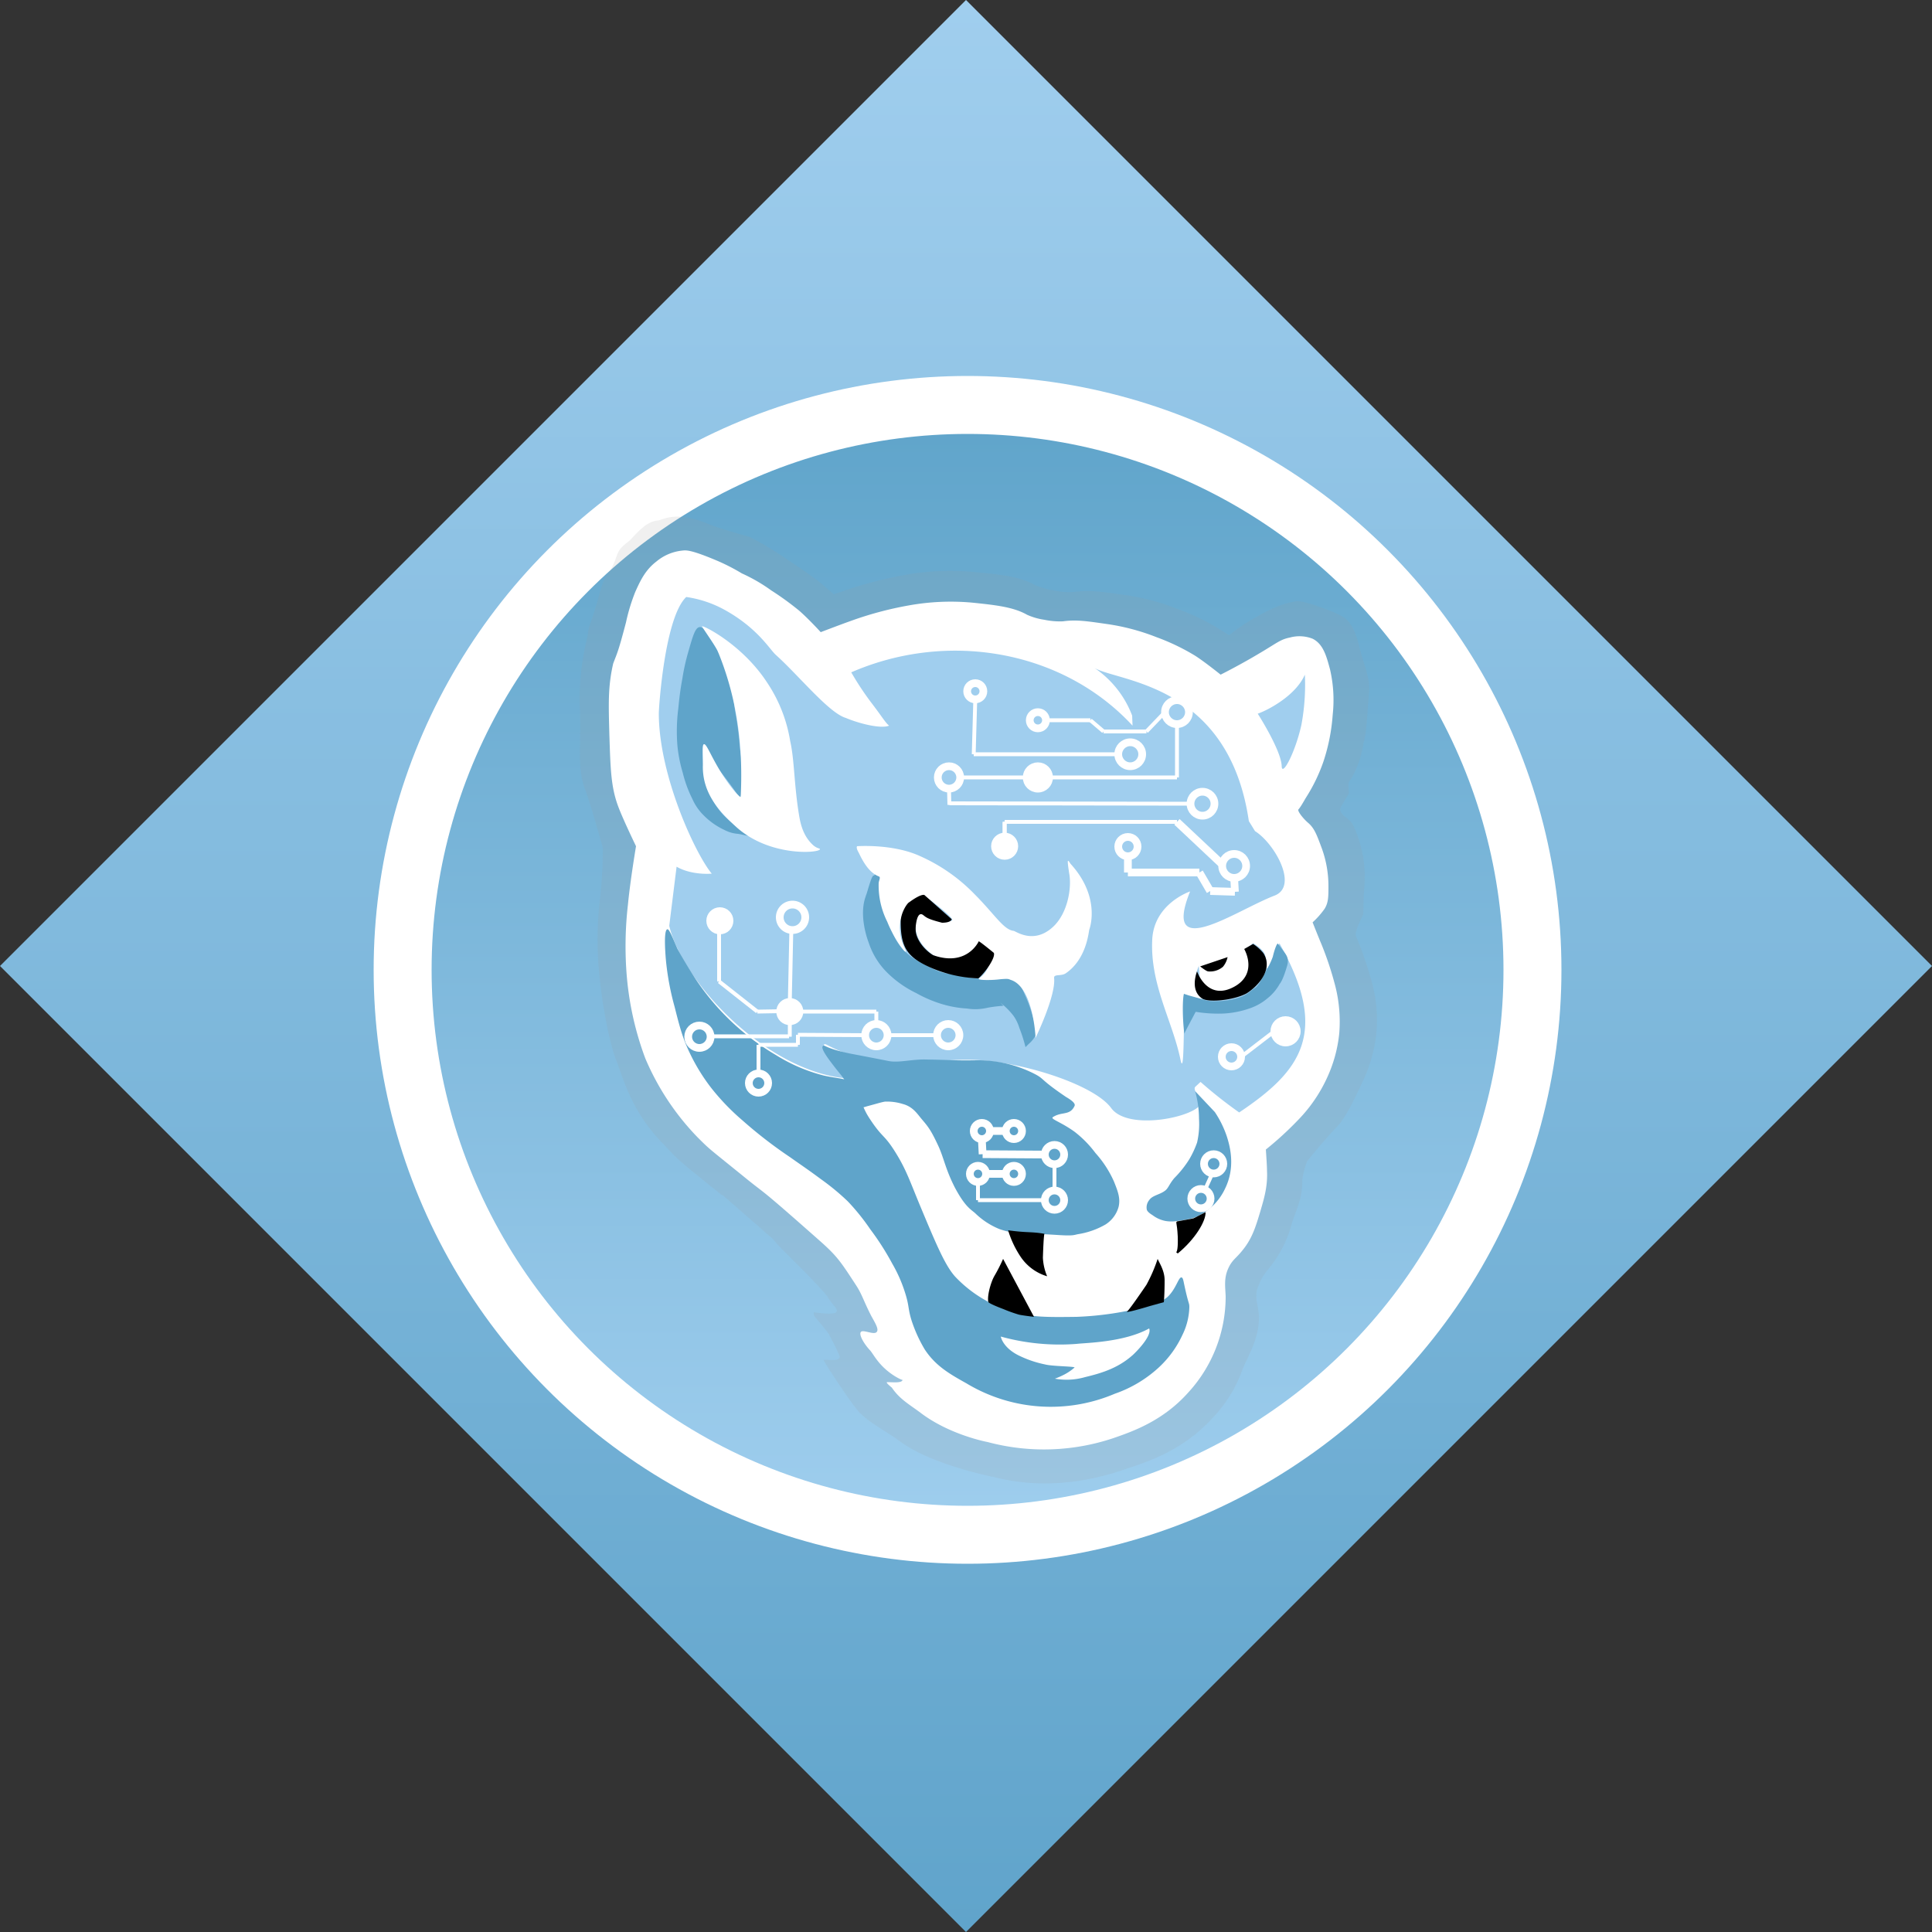 <svg id="Layer_1" data-name="Layer 1" xmlns="http://www.w3.org/2000/svg" xmlns:xlink="http://www.w3.org/1999/xlink" viewBox="0 0 500 500"><rect x="0" y="0" width="500" height="500" fill="#333333" stroke="none"/><defs><style>.cls-1{fill:url(#linear-gradient);}.cls-10,.cls-2,.cls-8,.cls-9{stroke:#fff;stroke-miterlimit:10;}.cls-2{stroke-width:15px;fill:url(#linear-gradient-2);}.cls-3{fill:#999;opacity:0.15;isolation:isolate;}.cls-4,.cls-9{fill:#fff;}.cls-5{fill:#a0ceee;}.cls-6{fill:#5fa4ca;}.cls-7{fill:#60a4cb;}.cls-10,.cls-8{fill:none;}.cls-8,.cls-9{stroke-width:2px;}</style><linearGradient id="linear-gradient" x1="250" y1="1080" x2="250" y2="580" gradientTransform="translate(0 -580)" gradientUnits="userSpaceOnUse"><stop offset="0" stop-color="#60a4cb"/><stop offset="1" stop-color="#a0ceee"/></linearGradient><linearGradient id="linear-gradient-2" x1="250.4" y1="684.8" x2="250.4" y2="977.2" gradientTransform="translate(0 -580)" gradientUnits="userSpaceOnUse"><stop offset="0" stop-color="#5fa4ca"/><stop offset="1" stop-color="#9fceee"/></linearGradient></defs><g id="Layer_1-2" data-name="Layer 1"><polygon id="ACM_Diamond" data-name="ACM Diamond" class="cls-1" points="500 250 250 500 0 250 250 0 500 250"/><circle id="Inner_Circle" data-name="Inner Circle" class="cls-2" cx="250.4" cy="251" r="146.2"/></g><g id="Layer_7" data-name="Layer 7"><path class="cls-3" d="M155.2,153.5c1.3-5,2.4-5,3.5-7.3,1.4-3.1.7-3.6,4-6.1,1.2-.9,4.1-5.2,7.6-5.4,1.1-.1,4.5-2.6,12.5.7,3.6,1.5,11.1,3.5,11.1,3.5a85.61,85.61,0,0,1,9.7,5.8c4.3,2.8,7.7,5.3,8.8,6.2,2.9,2.5,3.4,2.9,3.4,2.9s-.4.1,1.8-.6a102.82,102.82,0,0,1,16.6-4.4,64.55,64.55,0,0,1,18.5-.7c6.3.6,11.2,1.1,15.1,3.3a22.26,22.26,0,0,0,4.9,1.4,18.58,18.58,0,0,0,5.3.4c3.8-.5,7.1-.1,12.5.7a60.9,60.9,0,0,1,14,3.6,59.24,59.24,0,0,1,10.9,5.2l2.7,1.7a46.34,46.34,0,0,1,7-4.7c5-2.9,7.6-3.6,10.4-4.1,1.7-.3,9.2,2.5,11.5,3.7,3,1.5,4,4.9,4.9,8.5,1.3,5,2.7,7.7,2.4,11.4-.5,6.3-.7,11-1.4,13,0,0-.8,6-3.7,10-.6.8.3,3.2-.4,3.6l-1.7,2.9c-.3.5-.6,1.3.8,2.5,1.8,1.5,2,1.3,3.4,5a31.75,31.75,0,0,1,1.9,10.4c0,2.9-.3,4.3-.3,6.3l-.1,3.7s-2.3,4.6-1.9,5.6a96.16,96.16,0,0,1,4.2,12.2,37,37,0,0,1,1.1,13,38.51,38.51,0,0,1-3.4,12.2c-2.8,6-4.7,9.8-6.7,11.9-3.8,4-7.8,9-7.8,9a22.3,22.3,0,0,0-1.3,5.1c.2,4.4-1.7,7.8-2.7,11.1a30.3,30.3,0,0,1-5.3,10.8c-1.9,2.4-2.3,2.8-3.3,5.2-1.3,2.8,0,5.1.1,7.8.2,6.1-3.1,10.8-4.3,14.1a35.39,35.39,0,0,1-7.9,12.6c-7.3,7.9-15.8,10.8-21.1,12.6-3.7,1.2-18.3,6.9-35.5,2.4,0,0-16.1-3.1-24.4-9.4-3-2.3-8.8-5.1-11.1-8.4-.5-.3-8.8-12.5-8.3-12.5,1.6,0,3.8.4,4.1-.6.2-.5-2.9-6.2-2.9-6.2-3.9-5.1-3.8-4.1-3.8-5.5,0,0,5.1.8,5.8,0s-.8-1.6-2.3-4.1c-.5-.8-4.4-4.9-6-6.5l-4.4-4.4c-5.8-5.8-1.4-2-5.8-5.8-18-15.7-7.2-6.4-12.7-10.8-11.6-9.3-9.9-8.2-13.5-11.9-8.6-8.7-10.6-17.8-12.3-21.9-.9-2.2-3.3-11-4.4-23a90.87,90.87,0,0,1,.4-19.6,112.38,112.38,0,0,0,.6-12.2s-3.1-11.2-4.5-14.9c-2.2-5.6-1.1-10.5-1.4-20.4a65.69,65.69,0,0,1,2-19.6C152.3,161.7,153,161.6,155.2,153.5Z"/><path class="cls-4" d="M162,161.1a49.15,49.15,0,0,1,2.4-7.9c1.3-2.9,2.6-5.7,5.5-7.9a12.36,12.36,0,0,1,6.6-2.8c1-.1,2-.4,9.3,2.7a52.22,52.22,0,0,1,6.2,3.2,43.34,43.34,0,0,1,7.6,4.4,76.35,76.35,0,0,1,7.3,5.3c2.6,2.3,5.5,5.5,5.5,5.5s5.5-2.1,7.5-2.8a90.57,90.57,0,0,1,15.2-4.1A61.17,61.17,0,0,1,252,156c5.7.6,10.3,1.1,13.8,3.1a16.78,16.78,0,0,0,4.5,1.3,19.31,19.31,0,0,0,4.8.4c3.5-.5,6.5,0,11.4.7a56.86,56.86,0,0,1,12.8,3.4,56.28,56.28,0,0,1,10,4.8c2.5,1.6,6.6,4.9,6.6,4.9s5-2.5,10-5.5c4.6-2.7,5.4-3.6,7.9-4.1a9.35,9.35,0,0,1,5.9.3c2.8,1.4,3.6,4.6,4.5,7.9a35.13,35.13,0,0,1,.7,11.8,49.36,49.36,0,0,1-2.4,12.1,43.86,43.86,0,0,1-4.5,9.3c-.5.8-1.6,2.9-2.3,3.4l.3-.3c-.2.5,1.3,2.4,2.6,3.5,1.6,1.4,2.2,3.1,3.5,6.6a28.58,28.58,0,0,1,1.7,9.7c0,2.7,0,4.3-1,5.9a21.33,21.33,0,0,1-3.1,3.5s1.7,4.3,2.1,5.2a84.48,84.48,0,0,1,3.8,11.4,37.46,37.46,0,0,1,1,12.1,35.84,35.84,0,0,1-3.1,11.4,38.71,38.71,0,0,1-7.6,11.1,86.8,86.8,0,0,1-8.3,7.6s.3,4.1.3,5.5c.2,4.1-.8,7.3-1.7,10.4-1.2,4-2.1,7-4.5,10-1.8,2.3-2.8,2.6-3.8,4.8-1.2,2.6-.8,4.8-.7,7.3a36.68,36.68,0,0,1-9.7,24.9c-6.6,7.4-14.5,10.1-19.4,11.8a56.47,56.47,0,0,1-32.5,1s-9.8-1.8-17.4-7.6c-2.8-2.1-5.4-3.5-7.4-6.5-.4-.3-1.7-1.4-1.2-1.4,1.5,0,3.8.3,4-.6.1-.5,1,.9-2.1-1-4.1-2.6-5.4-5.6-6.3-6.6-1.6-1.7-3-4.1-2.4-4.8s3.4.9,4.1,0c.6-.7-.4-2.3-1.4-4.1-2-3.9-2.4-5.6-3.9-7.9-3.9-6-4.9-7.5-8.9-11.1-16.5-14.6-14-12.1-19.1-16.2-10.6-8.6-9.7-7.7-13.1-11.1A66.59,66.59,0,0,1,167,273.9a80.2,80.2,0,0,1-4.8-21.4,94.26,94.26,0,0,1,.3-18.3c.6-6.3,2.1-15.2,2.1-15.2s-3.2-6.6-4.5-10c-2-5.2-2.1-9.8-2.4-19-.2-7.6-.4-12.3,1-18.3C159.8,168.8,160,168.7,162,161.1Z"/></g><g id="Layer_5" data-name="Layer 5"><path class="cls-5" d="M230.1,187.8c-1-.8-1.8-2.3-4.8-6.2a76.51,76.51,0,0,1-5-7.6c25-10.9,54.8-5.7,72.8,13.8l-.1-2.6a26,26,0,0,0-9.7-12.3c6.4,3.6,34.7,4.1,39.9,39.6l1.6,2.6c5,3.1,11.4,14.3,5,16.7-9.9,3.8-29.3,17.5-21.8-1.1,0,0-9.3,3.1-9.8,12.4-.6,11.7,5.2,21,7.3,31.1,1.1,5.3.7-11.4,1.2-16.6l4.5,1s-3.4-3.3-.9-8.7c0,0,9.2-1.7,14-5.8,0,0,2.7,1.5,3.1,3.1a8.29,8.29,0,0,1,.3,3.6c2.2-2,3.4-6.7,3.4-6.7,13.2,23.3,5.4,33.2-10.4,43.8a116,116,0,0,1-10-7.9l-1.4,1.3c-.7.9,1.8,3.1.8,5.2-3.5,3.1-18.4,5.8-22.5.3-4.1-5.7-20.9-11.4-33.7-12.4s-24.9,4-40.1-4.1c-2.8-.9,5.5,8.8,5.5,8.8-20.9-1.7-42.7-24.9-46.1-39.5l1.9-15.3c4,2.3,9.1,1.8,9.1,1.8-4.3-5.2-13.7-25.5-13.7-41.5,0-1.4,1.5-24.8,7.1-30.1a29.24,29.24,0,0,1,9.7,3.2c8.8,4.8,11.9,10.4,13.5,11.8,6,5.4,13.7,15,18.1,16.3C222.2,187.2,227.9,188.7,230.1,187.8Z"/><path class="cls-5" d="M325.5,184.7c2.1-.7,9.7-4.4,12.2-10.1a56.69,56.69,0,0,1-.9,13c-1.6,7.2-5,13.5-5.1,10.7C331.6,194.2,325.5,184.7,325.5,184.7Z"/></g><g id="Layer_4" data-name="Layer 4"><path class="cls-6" d="M226.1,226.6c-.4,0-.9,1.7-1.4,3.3-.8,2.7-.3.9-.7,2.2-1.7,4.8.4,10.8.8,11.8a19.45,19.45,0,0,0,5.1,8.1,27.89,27.89,0,0,0,7.2,5,33.31,33.31,0,0,0,6.5,2.8,27.93,27.93,0,0,0,6.6,1.2,13.72,13.72,0,0,0,5.4-.2,33.13,33.13,0,0,1,4.1-.5l-.8-.8a19,19,0,0,1,3.4,3.4,11,11,0,0,1,1.5,3.1,39.81,39.81,0,0,1,1.6,5l.8-.8a8,8,0,0,0,1.7-2c.5-.9.4-1.7-.4-4.3a36.72,36.72,0,0,0-2.1-6.1c-.8-1.8-1.8-4.3-3.5-4.5-.7-.1-4.1.1-4.4,0-2.6-.2-4.4.2-7.2-.4-5.7-1.3-5.9-.6-9.5-2.5-3.4-1.8-8.6-3.6-10.7-11.7a111.41,111.41,0,0,1-2.2-11.4C226.8,224.5,226.7,226.5,226.1,226.6Z"/><path class="cls-6" d="M307.6,257.6l-1.2-.4c-.4,1.4-.4,6.4.1,10.3,0,0,.3-.7,3.4-6.5l-.8.8a36,36,0,0,0,7.6.5,24.14,24.14,0,0,0,6.9-1.4,14.06,14.06,0,0,0,4.5-2.6,12.37,12.37,0,0,0,3.1-3.7s.7-.6,1.8-4.3h0a5.56,5.56,0,0,0,.3-1.5c0-1.5-.7-2-2.5-4.5l-.1-.1c-.3,0-.9,1.7-1.3,3.4a18.67,18.67,0,0,1-1.5,3.2c-1,1.9-2.1,4.2-3,4.8-1.3.8-2.2,2.1-5,2.8a18.61,18.61,0,0,1-5.2.7,9.3,9.3,0,0,1-3.9-.6"/><path class="cls-6" d="M212.9,270.8c-.2.3-.1,1.1,2,3.9s2.4,3,3.2,4.1c2.8,4.1,2.2,7.5,4.1,8a11.31,11.31,0,0,0,2.2-.5c3-.8,3.5-1,4.6-1.2a13.52,13.52,0,0,1,4.6.6c2.7.7,3.8,2.6,5,4,1.7,2,2.4,2.9,4.3,7,1.4,3.1,1.8,5.9,4.2,10.6,2.7,5.1,4.2,5.7,5.3,6.7a19.44,19.44,0,0,0,6.3,4.1,21.76,21.76,0,0,0,7.4,1.2c4.1.1,4.1.1,7.4.3,4.4.3,4.4,0,5.5-.2a20.57,20.57,0,0,0,7.1-2.5,7.88,7.88,0,0,0,3.4-4.6c.5-2.2-.2-4-1.2-6.5a27.78,27.78,0,0,0-4.8-7.4,28.26,28.26,0,0,0-5.4-5.5c-3.6-2.6-6.4-3.3-5.6-3.8,2.3-1.5,4.4-.3,5.6-2.9.3-.7-1-1.6-2.2-2.3-7.1-4.8-5.4-4.6-8.4-6.1a32.24,32.24,0,0,0-14.7-3.4c-6.1.1-6.4-.1-13.1-.2-3.7-.1-7,.9-9.7.4-5-1-9.8-1.9-9.8-1.9C212.9,271.2,213.4,270.1,212.9,270.8Z"/><path class="cls-6" d="M172.7,240.5c-1.1.2-.4,7.7-.3,8.6a69.94,69.94,0,0,0,2.2,11.5c1.3,5.2,2.1,8.2,4,12.1a49.23,49.23,0,0,0,5.5,8.9,59.44,59.44,0,0,0,8.1,8.4,116.05,116.05,0,0,0,12.3,9.5c3.1,2.2,4.5,3.1,8,5.7a61.64,61.64,0,0,1,6.9,5.7,56.72,56.72,0,0,1,5.8,7.2,69.49,69.49,0,0,1,5.7,8.9,37.33,37.33,0,0,1,3.5,8.1c.9,3,.6,3.7,1.5,6.6a36.86,36.86,0,0,0,3.4,7.5c2.8,4.3,6.5,6.4,10.8,8.8a42.28,42.28,0,0,0,38.4,2.7,32.45,32.45,0,0,0,11.5-6.9,26.74,26.74,0,0,0,6-8.3,17.24,17.24,0,0,0,1.8-7.2c0-1.3-.2-.4-1.5-6.7-.1-.4-.2-.9-.5-1-.8-.2-1.4,3-3.7,5.1a10.93,10.93,0,0,1-4.6,2.2,83.42,83.42,0,0,1-18.9,2.9c-7.7.1-11.5.1-16-1.2a33.07,33.07,0,0,1-15.4-9.2c-2.6-2.9-4.8-8.1-9.1-18.4-2.7-6.5-3.6-9.4-6.5-14s-3.2-3.4-6.6-8.6-1.8-8.2-5.9-9.9c-1.1-.4-4.1-.7-6.1-1.2a43.32,43.32,0,0,1-12.1-5.2,63.13,63.13,0,0,1-11.7-8.8,64,64,0,0,1-9.1-10.8c-3.1-4.8-4.8-8-4.8-8C173.9,242.3,173.2,240.4,172.7,240.5Z"/><path class="cls-7" d="M309.3,282.4a26.53,26.53,0,0,1,1,7.1,21.28,21.28,0,0,1-.5,6.2,25.24,25.24,0,0,1-2,4.3,27.8,27.8,0,0,1-3.9,4.9c-1.5,1.8-1.5,2.7-2.6,3.4-1.3.9-3.1,1.1-3.9,2.3a3,3,0,0,0-.6,2.5c.1.2.2.6,1.5,1.4a8.06,8.06,0,0,0,3.4,1.5,9.3,9.3,0,0,0,2.9,0,27.29,27.29,0,0,0,4.3-.8,14.81,14.81,0,0,0,8.2-7.7c2.6-5.4,1.3-10.6.4-13.4a26.42,26.42,0,0,0-3.1-6.3"/><path class="cls-6" d="M181,162.3c-1.1.2-1.7,2.3-2.9,6.5a54.84,54.84,0,0,0-1.5,6.8c-.8,4.2-1,7.5-1.1,8.1a46.48,46.48,0,0,0-.2,9.1,36.45,36.45,0,0,0,1.4,7.2,31.62,31.62,0,0,0,2.5,6.8,13.52,13.52,0,0,0,2.8,4.1,18.55,18.55,0,0,0,5.5,3.9,9,9,0,0,0,3.5,1c1.4.2,3.3.9,3.5.2s-8.9-2.6-11.5-12.9c-1.7-6.6-1.1-9.2-.9-10.4.1-.5,1.5,3.4,3.9,6.4,7.1,9,5.1,7.9,5.7,6.9,1.4-2.3-.2-12.2-.2-12.2a87,87,0,0,0-1.2-9.5c-.4-2.2-.4-5-1.7-8.4-1-2.8-1.3-4.6-2.6-6.9C183.5,164.4,182.2,162.1,181,162.3Z"/></g><g id="Layer_8" data-name="Layer 8"><path class="cls-4" d="M310.2,249.5c.5,4.7.1,5.2.7,6,2.4,3.2,13.3,1.8,14.7-3,.7-2.4-1.3-4.9-1.9-5.6-3.9-4.8-12.3-5.2-14-2.6C309.4,245,309.7,245.4,310.2,249.5Z"/><path class="cls-4" d="M221.8,219c-.2.4,0,.9.5,1.8,1.5,3.2,3.1,5.2,5.1,6,.6.2.1.9,0,1.7a20.85,20.85,0,0,0,2.2,10c1.8,4.5,4.5,8,4.8,7.8s-1.3-2.2-1.5-5.5a8.65,8.65,0,0,1,2.6-7c.3-.3,3.6-2.1,3.6-2.1s8,5.8,7.3,6.5c-1.1.8-4.3-.4-4.3-.4a22,22,0,0,1-4.5-2.2c-1.1,3.7-1.4,7.2,3.4,11.2,2.1,1.8,9.2,2.8,12.4-2.6l3.5,2.5c-.9,2.7-1.1,4.8-3.5,6.5-.8.5,2.9.5,4.8.3,2.7-.3,2.6-.2,3.4.1,5.9,1.9,6.4,15,6.4,15s5.3-10.9,4.8-15.5c-.1-1.1,1.8-.4,3-1.2,5.3-3.6,5.9-10.4,6.1-11.3,0,0,3.2-8.2-4.8-17-.2-.2-.5-.9-.7-.8s.2,2.5.3,3.2c.7,3.6-.3,10.2-4.1,13.8-5.1,4.8-9.8,1.1-10.3,1.1-2.6-.3-4.9-4.3-10.1-9.5a45,45,0,0,0-14-9.8C231.1,218.3,221.8,219,221.8,219Z"/><path class="cls-4" d="M181.7,162.1c-.1.1,3.6,5.3,4,6.3,5.8,14,6.5,27,6,37.8,0,.2-.4-.1-1.4-1.2-5.4-6.4-7.2-12.6-8.1-12.4-.6.1-.2,2.6-.3,5.4-.2,7.1,4.1,11.9,8.4,15.8,8.6,8,21.6,7,21.9,6,.1-.3-.8-.1-2-1.3-2.5-2.4-3.1-5.7-3.4-7.5-1.3-7.8-1.2-14.4-2.3-19.2a38.11,38.11,0,0,0-6-15.2C192.1,166.8,182,161.8,181.7,162.1Z"/><path class="cls-4" d="M297.4,343.8c.9,2.1-4.3,7-4.5,7.1-3.9,3.4-8.4,4.6-12.1,5.5a17.25,17.25,0,0,1-7.8.4,20.69,20.69,0,0,0,2.5-1.1,13.08,13.08,0,0,0,2.6-1.8c-.1-.3-5.9-.3-7.7-.8a27.8,27.8,0,0,1-6.1-2c-4.8-2.1-5.3-5.2-5.3-5.2a57.17,57.17,0,0,0,19.6,1.9c2.5-.3,12.3-.4,18.8-4"/></g><g id="Layer_9" data-name="Layer 9"><path d="M310.6,250.1l7.1-2.4a5.79,5.79,0,0,1-1.2,2.5,5.12,5.12,0,0,1-3.8,1.2C312.2,251.4,310.6,250.1,310.6,250.1Z"/><path d="M309.8,251.4s-2,4.8,1.3,7c1.6,1.1,7.9.5,11.3-1.2.3-.1,4.2-2.6,5.2-6.1a5.17,5.17,0,0,0-.7-4.5,11.42,11.42,0,0,0-2.6-2.3l-2.3,1.3s3.6,6.1-2.3,9.6C312.5,259.4,309.8,251.4,309.8,251.4Z"/><path d="M239.2,231.6l7.1,6.3c-.3.8-1.7.9-2.5.9-3.9-1-4.1-1.4-4.9-2-1.1-.8-1.6.8-1.8,2.1a8.76,8.76,0,0,0-.1,2.2c.3,2.3,2.3,4.8,4.5,6.1,8.8,3.1,11.8-3.6,11.8-3.6.5.2,3.9,3,3.9,3,.5,1.2-2.2,5.1-4,6.6a34,34,0,0,1-12.6-2.9c-5.8-2.6-7.5-5.2-7.5-11.7,0-2.3,1.6-4.8,2.2-5.1C235.2,233.6,238,231.4,239.2,231.6Z"/><path d="M271,330.3a14,14,0,0,1-1.1-4.8c.2-6.2.4-6.2.4-6.2-3.5-.6-4.3-.2-9.4-.9a25.74,25.74,0,0,0,3.2,6.8A12.58,12.58,0,0,0,271,330.3Z"/><path d="M259.6,325.8a43.72,43.72,0,0,1-2.3,4.5c-1,1.8-1.9,5.4-1.5,6.7,0,0,.2.4,3.9,1.8a39.59,39.59,0,0,0,3.9,1.4c.7.2,4,.6,4,.6"/><path d="M304.8,324.4c4.4-3.6,7.3-8.3,7.2-10.7l-3.1,1.6c-.3.1-4.3.8-4.3.8-.4.4,0,0,.2,3.9.2,5.9-1.1,3.3,0,4.4"/><path d="M299.6,325.8a40.3,40.3,0,0,1-2.9,6.7c-4.9,7.2-5.1,7-5.1,7s0,.3,6-1.5l3.6-1s.2-1.9.2-5.7C301.4,328.8,300,326.8,299.6,325.8Z"/></g><g id="Layer_10" data-name="Layer 10"><circle class="cls-8" cx="311.2" cy="208" r="3.1"/><circle class="cls-8" cx="291.9" cy="219.1" r="2.5"/><circle class="cls-8" cx="304.6" cy="184.3" r="3.1"/><circle class="cls-8" cx="292.5" cy="195.2" r="3.1"/><circle class="cls-9" cx="260" cy="219" r="2.5"/><circle class="cls-9" cx="268.6" cy="201.2" r="2.9"/><circle class="cls-8" cx="252.4" cy="178.9" r="2.1"/><circle class="cls-8" cx="319.4" cy="224.1" r="3.1"/><circle class="cls-8" cx="268.6" cy="186.4" r="2.1"/><circle class="cls-8" cx="245.6" cy="201.2" r="2.9"/><line class="cls-10" x1="204.4" y1="259.3" x2="204.8" y2="240.6"/><line class="cls-10" x1="203.4" y1="261.8" x2="226.8" y2="261.8"/><line class="cls-10" x1="186.1" y1="254" x2="196" y2="261.8"/><line class="cls-10" x1="196" y1="261.8" x2="201.7" y2="261.7"/><line class="cls-10" x1="226.8" y1="264.8" x2="226.8" y2="261.8"/><line class="cls-10" x1="186.1" y1="254" x2="186.1" y2="241"/><circle class="cls-9" cx="186.3" cy="238.3" r="2.5"/><circle class="cls-9" cx="204.4" cy="261.8" r="2.5"/><circle class="cls-8" cx="205.1" cy="237.4" r="3.3"/><circle class="cls-8" cx="245.4" cy="267.9" r="2.9"/><circle class="cls-8" cx="226.8" cy="267.9" r="2.9"/><line class="cls-10" x1="229.9" y1="267.9" x2="242.3" y2="267.9"/><line class="cls-10" x1="204.4" y1="268.3" x2="204.4" y2="264.3"/><circle class="cls-8" cx="181" cy="268.3" r="2.9"/><line class="cls-10" x1="184.1" y1="268.2" x2="204.2" y2="268.2"/><line class="cls-10" x1="196.3" y1="277.6" x2="196.3" y2="270.4"/><circle class="cls-8" cx="196.3" cy="280.3" r="2.5"/><line class="cls-10" x1="196.3" y1="270.4" x2="206.5" y2="270.4"/><line class="cls-10" x1="206.5" y1="270.4" x2="206.5" y2="267.8"/><line class="cls-10" x1="206.5" y1="267.8" x2="223.6" y2="267.9"/><line class="cls-10" x1="321.2" y1="273.5" x2="329.8" y2="266.9"/><circle class="cls-8" cx="318.7" cy="273.5" r="2.5"/><circle class="cls-9" cx="332.7" cy="266.9" r="2.9"/><circle class="cls-8" cx="253.1" cy="303.8" r="2.1"/><circle class="cls-8" cx="254.1" cy="292.7" r="2.1"/><circle class="cls-8" cx="262.4" cy="292.7" r="2.1"/><circle class="cls-8" cx="262.4" cy="303.8" r="2.1"/><circle class="cls-8" cx="272.9" cy="298.8" r="2.5"/><circle class="cls-8" cx="272.9" cy="310.6" r="2.5"/><line class="cls-10" x1="252.4" y1="181" x2="252" y2="195.2"/><line class="cls-10" x1="252" y1="195.2" x2="289.4" y2="195.2"/><line class="cls-10" x1="270.7" y1="186.4" x2="282.2" y2="186.4"/><line class="cls-10" x1="282.2" y1="186.4" x2="285.6" y2="189.3"/><line class="cls-10" x1="285.6" y1="189.3" x2="296.7" y2="189.3"/><line class="cls-10" x1="296.7" y1="189.3" x2="301.5" y2="184.3"/><line class="cls-10" x1="304.6" y1="187.4" x2="304.6" y2="201.2"/><line class="cls-10" x1="304.6" y1="201.2" x2="271.5" y2="201.2"/><line class="cls-10" x1="265.8" y1="201.2" x2="248.5" y2="201.2"/><line class="cls-10" x1="245.6" y1="204.1" x2="245.7" y2="208.3"/><line class="cls-10" x1="245.7" y1="207.9" x2="308.2" y2="208"/><line class="cls-10" x1="260" y1="216.5" x2="260" y2="212.7"/><line class="cls-10" x1="260" y1="212.7" x2="304.6" y2="212.7"/><line class="cls-10" x1="260" y1="212.7" x2="260" y2="216.5"/><line class="cls-8" x1="304.6" y1="212.7" x2="316.3" y2="223.7"/><line class="cls-8" x1="291.9" y1="221.6" x2="291.9" y2="225.8"/><line class="cls-8" x1="291.9" y1="225.8" x2="310.4" y2="225.8"/><line class="cls-8" x1="310.4" y1="225.8" x2="313.2" y2="230.6"/><line class="cls-8" x1="313.2" y1="230.6" x2="319.6" y2="230.8"/><line class="cls-8" x1="319.6" y1="230.8" x2="319.4" y2="227.2"/><line class="cls-8" x1="256.2" y1="292.7" x2="260.4" y2="292.7"/><line class="cls-8" x1="255.1" y1="303.8" x2="260.4" y2="303.8"/><line class="cls-8" x1="254.1" y1="294.8" x2="254.3" y2="298.7"/><line class="cls-8" x1="254.3" y1="298.7" x2="270.5" y2="298.8"/><line class="cls-10" x1="272.9" y1="301.2" x2="272.9" y2="308.2"/><line class="cls-10" x1="253.1" y1="305.8" x2="253.1" y2="310.6"/><line class="cls-10" x1="253.1" y1="310.6" x2="270.5" y2="310.6"/><circle class="cls-8" cx="310.8" cy="310.2" r="2.5"/><line class="cls-10" x1="313.7" y1="303.8" x2="311.8" y2="308"/><circle class="cls-8" cx="314.1" cy="301.2" r="2.5"/></g><path class="cls-4" d="M308,247.8"/></svg>